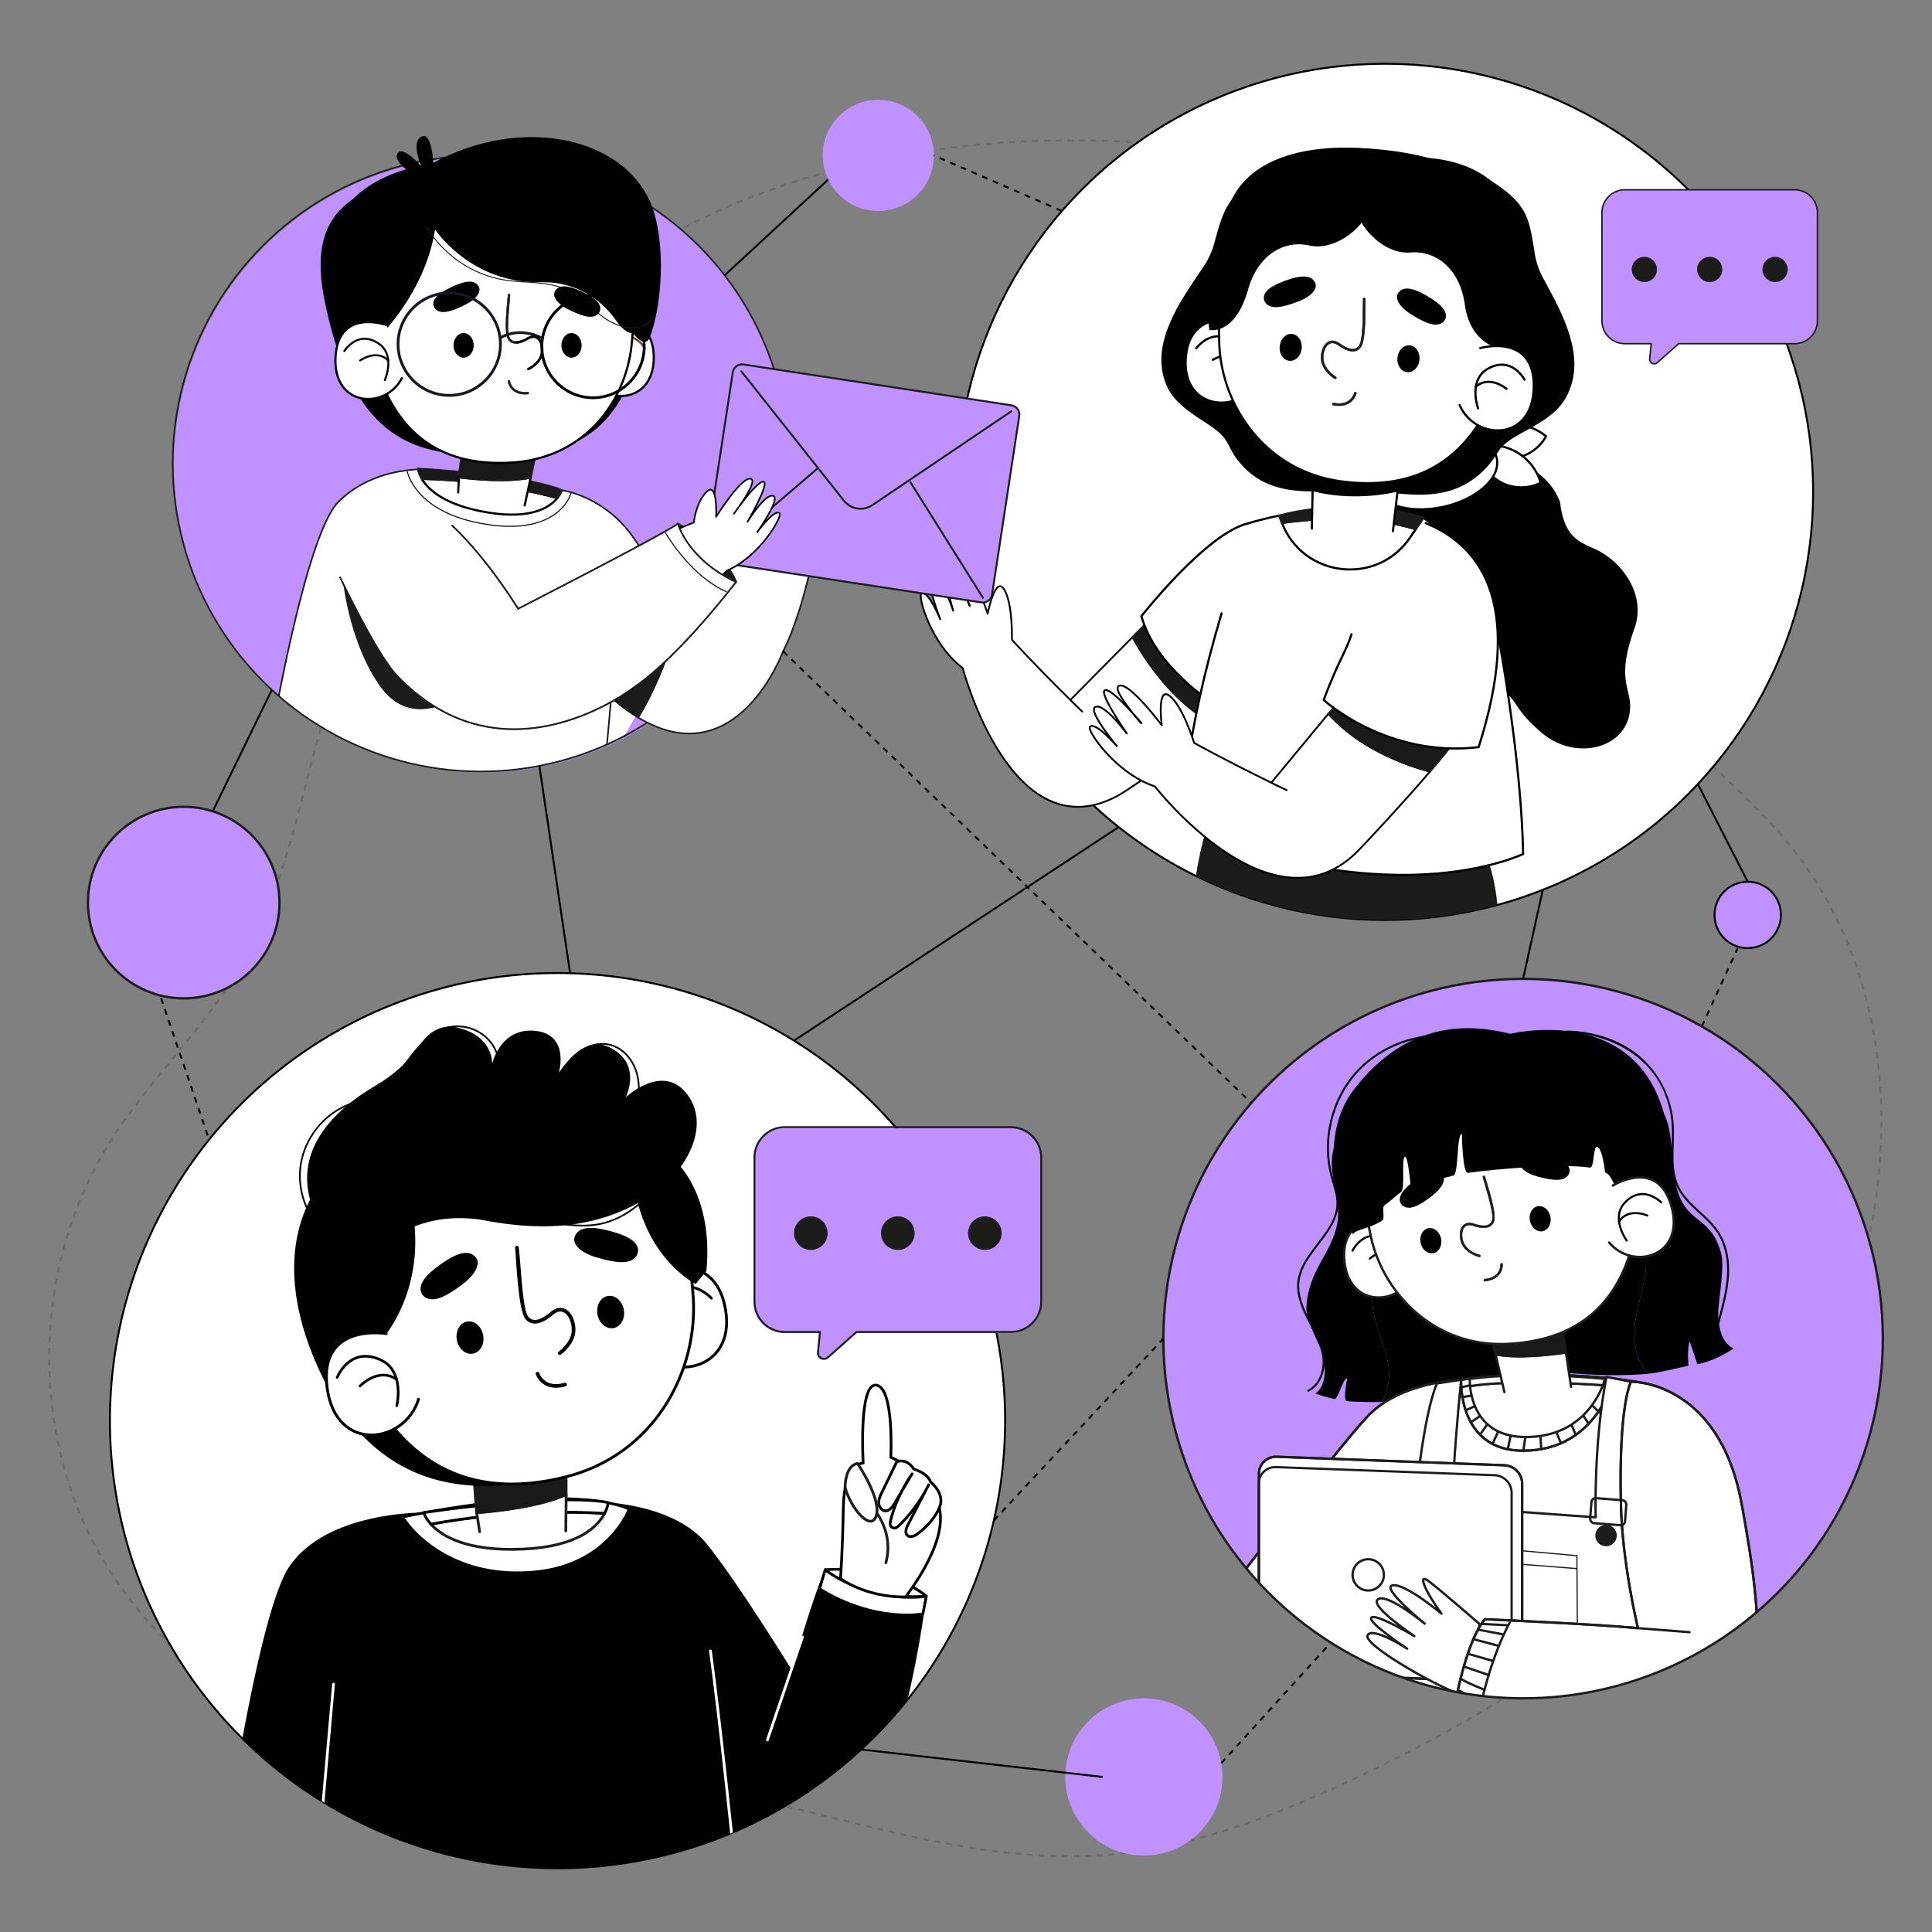 <?xml version="1.0" encoding="UTF-8"?>
<svg id="Livello_1" data-name="Livello 1" xmlns="http://www.w3.org/2000/svg" xmlns:xlink="http://www.w3.org/1999/xlink" viewBox="0 0 1000 1000">
  <rect x="0" y="0" width="1000" height="1000" fill="#808080" stroke="none"/>
  <defs>
    <style>
      .cls-1, .cls-2, .cls-3, .cls-4, .cls-5, .cls-6, .cls-7, .cls-8, .cls-9, .cls-10, .cls-11, .cls-12, .cls-13, .cls-14, .cls-15, .cls-16, .cls-17, .cls-18, .cls-19, .cls-20, .cls-21, .cls-22 {
        stroke-linecap: round;
        stroke-linejoin: round;
      }

      .cls-1, .cls-2, .cls-3, .cls-6, .cls-7, .cls-8, .cls-11, .cls-12, .cls-13, .cls-16, .cls-17, .cls-19, .cls-23, .cls-21, .cls-24, .cls-22 {
        stroke: #1c1c1b;
      }

      .cls-1, .cls-3, .cls-4, .cls-12 {
        stroke-width: .83px;
      }

      .cls-1, .cls-5, .cls-6, .cls-8, .cls-25, .cls-26, .cls-27, .cls-16, .cls-19, .cls-23, .cls-24, .cls-22 {
        fill: none;
      }

      .cls-2, .cls-3, .cls-28 {
        fill: #1c1c1b;
      }

      .cls-2, .cls-14, .cls-29 {
        stroke-width: 1.12px;
      }

      .cls-30, .cls-5, .cls-10, .cls-11 {
        stroke-width: 1.42px;
      }

      .cls-30, .cls-31, .cls-32, .cls-25, .cls-33, .cls-27, .cls-34, .cls-29, .cls-35, .cls-36, .cls-23, .cls-24 {
        stroke-miterlimit: 10;
      }

      .cls-30, .cls-31, .cls-32, .cls-25, .cls-29, .cls-20 {
        stroke: #1a1a1a;
      }

      .cls-30, .cls-31, .cls-32, .cls-29, .cls-20 {
        fill: #1a1a1a;
      }

      .cls-4, .cls-7, .cls-9, .cls-10, .cls-11, .cls-12, .cls-13, .cls-14, .cls-15, .cls-35, .cls-36, .cls-18 {
        fill: #fff;
      }

      .cls-4, .cls-9, .cls-33, .cls-10, .cls-27, .cls-14, .cls-15, .cls-35, .cls-36, .cls-18 {
        stroke: #000;
      }

      .cls-5 {
        stroke: #fff;
      }

      .cls-37 {
        clip-path: url(#clippath-2);
      }

      .cls-28, .cls-26, .cls-38, .cls-39, .cls-40, .cls-41 {
        stroke-width: 0px;
      }

      .cls-6, .cls-7, .cls-20, .cls-21 {
        stroke-width: 1.21px;
      }

      .cls-32 {
        stroke-width: .25px;
      }

      .cls-8 {
        stroke-width: .59px;
      }

      .cls-25 {
        stroke-width: .5px;
      }

      .cls-9 {
        stroke-width: .91px;
      }

      .cls-33, .cls-38, .cls-17, .cls-21 {
        fill: #bf92ff;
      }

      .cls-42 {
        clip-path: url(#clippath-1);
      }

      .cls-39 {
        fill: #763633;
      }

      .cls-13 {
        stroke-width: 1.16px;
      }

      .cls-27 {
        stroke-width: .86px;
      }

      .cls-40 {
        fill: #151724;
      }

      .cls-34 {
        stroke: #000100;
        stroke-width: .52px;
      }

      .cls-34, .cls-41 {
        fill: #000100;
      }

      .cls-15 {
        stroke-width: .94px;
      }

      .cls-16 {
        stroke-width: .61px;
      }

      .cls-43 {
        clip-path: url(#clippath);
      }

      .cls-35 {
        stroke-dasharray: 0 0 3 3;
      }

      .cls-44 {
        clip-path: url(#clippath-3);
      }

      .cls-45 {
        opacity: .21;
      }

      .cls-18 {
        stroke-width: 1.46px;
      }

      .cls-23 {
        stroke-dasharray: 0 0 3.02 3.02;
      }

      .cls-23, .cls-24 {
        stroke-width: 1px;
      }

      .cls-22 {
        stroke-width: .75px;
      }
    </style>
    <clipPath id="clippath">
      <circle class="cls-6" cx="788.35" cy="692.86" r="186.2" transform="translate(-259.02 760.38) rotate(-45)"/>
    </clipPath>
    <clipPath id="clippath-1">
      <circle class="cls-26" cx="716.87" cy="254.59" r="221.59"/>
    </clipPath>
    <clipPath id="clippath-2">
      <circle class="cls-1" cx="248.84" cy="239.89" r="159.44" transform="translate(-96.74 246.22) rotate(-45)"/>
    </clipPath>
    <clipPath id="clippath-3">
      <circle class="cls-26" cx="288.57" cy="735.32" r="231.68"/>
    </clipPath>
  </defs>
  <g class="cls-45">
    <g>
      <path class="cls-24" d="m217.23,910.58c-.5-.04-1-.09-1.5-.13"/>
      <path class="cls-23" d="m212.73,910.15c-69.87-7.57-134.57-52.16-165.85-114.67-31.95-63.85-27.91-144.2,10.29-204.82,20.06-31.82,48.44-57.99,67.33-90.51,24.51-42.19,31.31-91.84,46.11-138.26,32.03-100.49,86.83-191.86,180.04-242.28,93.21-50.42,223.78-59.32,325.85-31.38,51.22,14.02,102.82,41.03,126.48,88.26,25.82,51.54,13.14,116.17,40.01,167.17,18.97,36.01,54.79,59.74,81.02,90.91,66.56,79.09,62.47,200.95,11.03,290.86-51.44,89.91-141.49,152-235.66,196-41.25,19.27-84.69,35.88-130.12,38.86-108.35,7.11-216.81-63.42-320.69-33.29"/>
      <path class="cls-24" d="m247.14,927.43c-.48.14-.96.29-1.44.44"/>
    </g>
  </g>
  <circle class="cls-38" cx="788.35" cy="692.86" r="186.2" transform="translate(-259.02 760.38) rotate(-45)"/>
  <g>
    <g class="cls-43">
      <g>
        <g>
          <path class="cls-41" d="m844.16,635.94c-16.46-15.17-32.7-28.25-49.39-45.52-5.81-6.23-12.2-9.14-18.75-9.73l-3.32-39.99,57.93-.39c11.56,7.01,21.73,16.89,31.26,37.56,4.87,10.56,2.68,29.77,7.28,41.11,6.01,14.82,16.76,11.08,21.75,29.98,1.88,7.11-1.7,25.56-1.57,31.42.31,15.33,8,17.58,8,17.58-3.89,2.53-11.06,6.76-18.78,8.16l-4-11.88c-1.48,4.24-.59,12.65-.59,12.65-5.24,1.09-15.08,3.62-20.48,4.12-3.91-3.98-6.43-8.82-6.98-13.89-4.35-20.71,16.2-46.23-2.36-61.18Z"/>
          <path class="cls-41" d="m685.01,702.4c-1.13-5.74-9.14-18.14-8.83-25.49.85-19.54,13.34-28.21,16.05-43.97,2.08-12.06-4.87-25.18-2.37-36.53,4.9-22.23,12.74-34.04,22.54-43.36l56.69-11.96,5.24,39.5c-17.27-.53-35.49,14.46-47.55,27.75-9.57,9.5-1.48,25.58-2.22,38.37.68,6.28-9.34,11.6-12.85,18.33-6.57,17.66,12.44,36.79,5.87,54.44-.38,2.21-1.08,4.26-1.99,6.18-4.49.23-13.94-.09-18.3-.37-2.49-.16.05-11.96.05-11.96-2.19-.32-4.67,11.28-6.78,10.78-2.62-.62-7.27-1.89-9.73-2.82,0,0,7.14-3.85,4.18-18.9Z"/>
          <path class="cls-41" d="m711.72,665.04c3.51-6.73,13.53-12.05,12.85-18.33.74-12.79-7.35-28.87,2.22-38.37,12.06-13.29,30.28-28.28,47.55-27.75l4.44,33.43-2.77-33.32c6.56.59,12.94,3.5,18.75,9.73,16.69,17.27,32.93,30.34,49.39,45.52,18.56,14.95-1.99,40.46,2.36,61.18.55,5.06,3.06,9.91,6.98,13.89-28.16,2.57-56.5-2.02-64.64-3.51-8.62,3.6-41.53,16.55-73.26,18.18.91-1.93,1.61-3.97,1.99-6.18,6.57-17.66-12.44-36.79-5.87-54.44Z"/>
          <path class="cls-41" d="m885.62,700.86l4.92-18.37c1.99-7.41,4.04-15.07,4.4-22.87.4-8.77-1.52-16.55-5.56-22.52-2.56-3.77-6.03-6.96-9.39-10.04-3.95-3.62-8.03-7.36-10.5-12-3.67-6.89-3.43-14.55-3.18-22.66.13-4.28.27-8.72-.23-12.98-.71-6.03-3.29-17.69-12.51-28.01-8.9-9.95-21.41-15.91-37.19-17.69-16.33-1.85-23.07,7.16-31.61,18.57-1.38,1.84-2.82,3.77-4.36,5.73l.8.63c1.55-1.97,2.99-3.9,4.37-5.75,8.67-11.58,14.94-19.94,30.68-18.16,21.32,2.42,45.33,15.46,48.8,44.81.5,4.19.36,8.58.23,12.83-.24,7.89-.5,16.04,3.3,23.17,2.56,4.79,6.7,8.59,10.71,12.27,3.32,3.04,6.75,6.18,9.24,9.85,3.92,5.78,5.78,13.35,5.38,21.9-.36,7.69-2.4,15.3-4.37,22.66l-4.92,18.37.99.27Z"/>
          <path class="cls-41" d="m677,720.43c6.69-2.93,9.33-11.29,8.49-18.05-.77-6.16-3.71-11.77-6.56-17.2-.37-.71-.74-1.42-1.11-2.13-3.16-6.13-5.98-12.72-5.28-19.44.76-7.25,5.48-13.42,10.05-19.39,4.96-6.48,10.1-13.18,10.19-21.31.04-3.8-1.07-7.49-2.14-11.06-.34-1.13-.68-2.25-.98-3.39-4.84-18.07.07-38.79,12.5-52.77,12.43-13.98,32.43-21.29,50.94-18.61l.15-1.01c-18.85-2.73-39.2,4.7-51.85,18.94-12.65,14.23-17.64,35.32-12.72,53.72.31,1.14.65,2.28.99,3.41,1.05,3.49,2.13,7.11,2.09,10.75-.09,7.79-4.89,14.06-9.98,20.71-4.66,6.08-9.47,12.37-10.26,19.9-.73,6.99,2.16,13.75,5.39,20.02.37.71.74,1.42,1.11,2.14,2.8,5.35,5.7,10.88,6.45,16.86.8,6.38-1.66,14.26-7.89,16.99l.41.93Z"/>
          <path class="cls-7" d="m756.28,714.16s-31.49.76-48.68,19.19c-17.19,18.42-78.46,99.29-78.46,99.29,0,0,120.5,69.51,235.19,63.86,0,0,8.38-60.12,13.98-94.1,5.6-33.98-2.24-74.14-15.49-82.5-13.26-8.36-80.58-10.6-106.53-5.74Z"/>
          <path class="cls-6" d="m756.28,714.16s-31.49.76-48.68,19.19c-17.19,18.42-78.46,99.29-78.46,99.29,0,0,120.5,69.51,235.19,63.86,0,0,8.38-60.12,13.98-94.1,5.6-33.98-2.24-74.14-15.49-82.5-13.26-8.36-80.58-10.6-106.53-5.74Z"/>
          <path class="cls-7" d="m835.17,713.6s-44.21-4.82-78.89.56c0,0-1.92,36.85,32.21,36.73,38.4-.14,46.69-37.29,46.69-37.29Z"/>
          <path class="cls-6" d="m835.17,713.6s-44.21-4.82-78.89.56c0,0-1.92,36.85,32.21,36.73,38.4-.14,46.69-37.29,46.69-37.29Z"/>
          <g>
            <path class="cls-7" d="m829.65,716.95c-2.95,7.78-12.98,26.94-40.12,26.85-23.6-.08-27.88-18.34-28.62-26.37,20.84-3.35,57.8-1.22,68.75-.48Z"/>
            <path class="cls-7" d="m760.77,713.72c30.72-4.18,69.94,0,69.94,0,0,0-.3,1.26-1.05,3.24-10.95-.74-47.91-2.87-68.75.48-.21-2.26-.14-3.72-.14-3.72Z"/>
          </g>
          <g>
            <path class="cls-7" d="m778.69,720.55l-3.74-15.89-.86-3.66c11.27,2.24,28.2.25,36.42-.96l2.67,17.81"/>
            <path class="cls-20" d="m771.21,688.78l37.2-4.24,1.54,11.34.56,4.15c-8.22,1.22-25.15,3.2-36.42.96l-2.88-12.21Z"/>
          </g>
          <g>
            <path class="cls-7" d="m732.22,658.49l-4.58-27.79s-33.42-6.19-31.9,20.5c1.52,26.7,29.56,25.03,36.49,7.29Z"/>
            <path class="cls-41" d="m723.31,661c-.07,0-.15,0-.23-.02-.28-.09-.43-.4-.34-.68.04-.14,4.34-13.51-5.2-18.49-3.35-1.75-6.52-2.15-9.41-1.18-4.99,1.66-7.55,6.88-7.57,6.93-.13.27-.45.38-.71.25-.27-.13-.38-.45-.25-.71.11-.23,2.76-5.67,8.19-7.48,3.18-1.06,6.63-.64,10.26,1.25,10.36,5.4,5.77,19.63,5.72,19.77-.07.2-.25.34-.45.36Z"/>
            <path class="cls-41" d="m709.08,652.01c-.16.02-.33-.04-.45-.17-.2-.22-.19-.56.03-.76.08-.08,8.31-7.56,15.65-1.64.23.19.27.52.08.75-.19.23-.52.27-.75.08-6.62-5.34-14.17,1.52-14.25,1.59-.09.08-.2.13-.31.14Z"/>
            <path class="cls-7" d="m707.27,585.09s-4.73,23.23,2.35,55.25c6.53,29.53,33.12,56.86,70.09,55.28,34.75-1.48,62.74-18.78,68.28-68.34,5.54-49.56-15.32-82.94-60.61-87.06-44.6-4.05-74.9,15.51-80.11,44.86Z"/>
            <path class="cls-41" d="m811.72,608.24s4.29-5.69-7.91-9.27c-12.2-3.58-15.82-1.53-17.03,1.73-1.1,2.97,2.22,6.43,9.12,8.31,8.27,2.25,13.53,2.47,15.83-.76Z"/>
            <path class="cls-41" d="m726.4,624.35s-6.15-3.59,3.72-11.61c9.87-8.02,14.01-7.52,16.38-4.98,2.16,2.32.43,6.79-5.2,11.18-6.76,5.27-11.53,7.5-14.9,5.4Z"/>
            <path class="cls-41" d="m781.73,535.11s92.45-23.12,82.26,86.28c0,0-6.15-.09-14.29-3.87-1.62-.75-9.18-.34-11.19-.9-2.81-.77-4.16-8.87-7.71-9.69,0,0-1.36-12.79-4.1-13.32-2.14-.41-1.45,11.1-3.75,10.74-13.22-2.07-46.28.39-63.21,2.73-2.74.38-3.09-20.25-3.09-20.25-2.79.57-1.56,20.86-4.39,21.63-4.1,1.12-19.39,4.81-22.07,6.25,0,0-1.33-17.13-3.12-15.87-1.8,1.25.38,16.5-1.86,18.08-1.58,1.12-6.59,5.64-8.61,6.95-1.54,1,.41,6.73-1.11,7.81-5.48,3.88-13.73,4.66-14.93,6.99s-22.68-44.74.13-74.61c28.04-36.7,61.09-34.01,81.04-28.96Z"/>
            <g>
              <path class="cls-7" d="m834.82,613.63s23.45-14.74,30.4,11.08c6.95,25.82-20.19,33.06-32.35,18.39"/>
              <path class="cls-41" d="m842.12,642.69c.07-.02.14-.05.21-.09.24-.18.29-.51.11-.75-.08-.11-8.37-11.46-.87-19.19,2.63-2.71,5.51-4.09,8.56-4.08,5.26,0,9.33,4.16,9.37,4.2.21.21.54.22.76.01.21-.2.22-.54.02-.76-.18-.18-4.4-4.51-10.13-4.53-3.35,0-6.5,1.48-9.34,4.41-8.13,8.38.69,20.45.78,20.57.13.17.34.25.54.2Z"/>
              <path class="cls-41" d="m852.8,629.68c.16-.03.3-.14.37-.3.12-.27,0-.59-.27-.71-.1-.05-10.26-4.56-15.37,3.37-.16.25-.09.58.16.74.25.16.58.09.74-.16,4.61-7.15,13.93-3.01,14.02-2.97.11.05.23.06.34.04Z"/>
            </g>
            <g>
              <path class="cls-32" d="m770.16,662.9c8.02-1.61,7.61-8.46,7.6-8.53-.02-.29-.28-.51-.57-.49-.28.01-.52.28-.5.57.02.28.36,6.75-8.22,7.63-.29.05-.51.29-.48.59.03.29.29.51.59.48.56-.06,1.08-.14,1.58-.24Z"/>
              <path class="cls-41" d="m791.88,631.88c.72,3.57,3.67,5.99,6.6,5.4s4.72-3.96,4.01-7.53c-.72-3.57-3.67-5.99-6.6-5.4-2.93.59-4.72,3.96-4.01,7.53Z"/>
              <path class="cls-41" d="m735.29,643.24c.72,3.57,3.67,5.99,6.6,5.4,2.93-.59,4.72-3.96,4.01-7.53-.72-3.57-3.67-5.99-6.6-5.4-2.93.59-4.72,3.96-4.01,7.53Z"/>
              <path class="cls-32" d="m765.83,650.58c.2-.04.37-.19.42-.4.07-.29-.11-.58-.4-.64-.05-.01-4.64-1.11-7.25-4.5-2.05-2.66-2.49-7.18-.91-9.49.95-1.39,2.52-1.8,4.56-1.21.06.02.17.05.31.1,7.21,2.45,9.79.18,10.68-2.15,1.63-4.29-3.73-19.93-4.66-23.29-.08-.28-.38-.45-.66-.37-.29.08-.45.37-.37.66,2.5,9.06,5.96,19.27,4.69,22.62-1.05,2.76-4.19,3.27-9.33,1.52-.16-.05-.28-.09-.35-.12-2.49-.72-4.53-.15-5.75,1.63-1.83,2.69-1.39,7.71.95,10.75,2.85,3.69,7.65,4.84,7.86,4.88.08.02.15.02.23,0Z"/>
            </g>
          </g>
        </g>
        <path class="cls-7" d="m844.14,715.14s2.46,127.25,7.62,178.18c0,0-83.05,8.49-126.34-9.18,0,0,4.35-134.77,18.32-168.09l12.53-1.88s-5,50.44-4.38,65.87l74.03,5.32s-1.13-38.41,5.58-72.67l12.62,2.46Z"/>
        <polygon class="cls-16" points="816.2 805.22 748.94 799.2 744.84 842.09 816.47 848.44 816.24 811.91 816.2 805.22"/>
        <line class="cls-16" x1="816.24" y1="811.91" x2="748.6" y2="806.62"/>
        <path class="cls-20" d="m893.33,897.07s.76,15.19-45.04,14.04c-45.8-1.15-90.15-27.09-90.15-27.09l135.19,13.05Z"/>
        <g>
          <path class="cls-7" d="m787.86,767.93v93.6c0,5.07-4.12,9.02-9.2,8.83l-117.84-4.4c-5.08-.19-9.2-4.45-9.2-9.52v-93.6c0-5.07,4.12-9.02,9.2-8.83l117.84,4.4c5.08.19,9.2,4.45,9.2,9.52Z"/>
          <path class="cls-13" d="m782.42,772.64v89.29c0,4.83-3.96,8.61-8.84,8.42l-113.13-4.19c-4.88-.18-8.84-4.25-8.84-9.08v-89.29c0-4.83,3.96-8.6,8.84-8.42l113.13,4.19c4.88.18,8.84,4.25,8.84,9.08Z"/>
          <path class="cls-7" d="m708.2,807.05c4.47,0,8.1,3.63,8.1,8.1,0,4.47-3.62,8.1-8.1,8.1s-8.1-3.63-8.1-8.1,3.63-8.1,8.1-8.1Z"/>
          <path class="cls-6" d="m787.86,767.93v93.6c0,5.07-4.12,9.02-9.2,8.83l-117.84-4.4c-5.08-.19-9.2-4.45-9.2-9.52v-93.6c0-5.07,4.12-9.02,9.2-8.83l117.84,4.4c5.08.19,9.2,4.45,9.2,9.52Z"/>
        </g>
        <path class="cls-7" d="m765.94,840.69s-20.34-17.71-26.56-22.35c-6.23-4.64-1,6.51,6.73,16.88,0,0-18.55-15.61-25.21-14.67s16.51,19.85,16.51,19.85c0,0-19.26-15.91-24.15-12.64-4.9,3.28,18.77,19.05,18.77,19.05,0,0-19.82-11.81-22.2-9.55-2.37,2.25,18.51,16.1,18.51,16.1,0,0-17.88-11.66-20.45-6.98-2.56,4.68,32.48,24.76,47.4,30.57l10.66-36.27Z"/>
        <path class="cls-7" d="m844.14,715.14s45.48-.95,57.3,63.08c11.2,60.7,16.62,114.81-21.86,124.61-38.48,9.8-114.96-14.15-125.95-23.43,0,0,5.7-30.68,14.96-41.3,0,0,57.41,2.55,79.21,4.63,0,0-8.49-34.84-8.85-66.11,0,0-1.45-45.27,5.19-61.47Z"/>
        <path class="cls-6" d="m844.14,715.14s45.48-.95,57.3,63.08c11.2,60.7,16.62,114.81-21.86,124.61-38.48,9.8-114.96-14.15-125.95-23.43,0,0,5.7-30.68,14.96-41.3,0,0,57.41,2.55,79.21,4.63,0,0-8.49-34.84-8.85-66.11,0,0-1.45-45.27,5.19-61.47Z"/>
        <path class="cls-7" d="m874.49,844.82s-19.41-1.52-30.57-2.4"/>
        <path class="cls-6" d="m781.45,839.84s-9.37,15.99-15.58,45.28"/>
        <rect class="cls-6" x="823.33" y="775.99" width="18.1" height="12.98" rx="2.18" ry="2.18" transform="translate(1600.99 1627.68) rotate(-175.51)"/>
        <path class="cls-28" d="m825.75,794.34c-.24,3.06,2.05,5.74,5.11,5.98,3.06.24,5.74-2.05,5.98-5.11.24-3.06-2.05-5.74-5.11-5.98-3.06-.24-5.74,2.05-5.98,5.11Z"/>
        <path class="cls-7" d="m766.91,880.44c-.35-.21-8.7-3.43-11.3-5.28"/>
        <path class="cls-7" d="m767.93,874.47c-.35-.21-8.7-3.43-11.3-5.28"/>
        <line class="cls-7" x1="770.53" y1="866.99" x2="758.05" y2="862.71"/>
        <line class="cls-7" x1="772.57" y1="859.64" x2="760.21" y2="856.11"/>
        <line class="cls-7" x1="775.38" y1="851.81" x2="762.65" y2="848.43"/>
        <line class="cls-7" x1="778.22" y1="845.99" x2="765.05" y2="843.49"/>
        <line class="cls-7" x1="780.42" y1="841.22" x2="767.11" y2="840.54"/>
        <line class="cls-6" x1="827.76" y1="731.06" x2="824.37" y2="727.62"/>
        <line class="cls-6" x1="789.53" y1="743.8" x2="788.49" y2="750.89"/>
        <line class="cls-6" x1="797.72" y1="749.94" x2="797.39" y2="743.96"/>
        <line class="cls-6" x1="822.05" y1="736.56" x2="819.79" y2="733.12"/>
        <line class="cls-6" x1="815.61" y1="742.8" x2="813.56" y2="737.76"/>
        <line class="cls-6" x1="807.95" y1="747.08" x2="805.88" y2="741.98"/>
        <line class="cls-6" x1="781.9" y1="743.11" x2="780.59" y2="749.33"/>
        <line class="cls-6" x1="775.37" y1="741.14" x2="772.72" y2="746.97"/>
        <line class="cls-6" x1="769.62" y1="737.48" x2="766.42" y2="742.08"/>
        <line class="cls-6" x1="766.13" y1="732.91" x2="761.58" y2="736.03"/>
        <line class="cls-6" x1="763.23" y1="727.92" x2="759.24" y2="729.71"/>
        <line class="cls-6" x1="761.47" y1="722.38" x2="756.73" y2="723.2"/>
        <path class="cls-6" d="m760.32,717.16c-.28.07-3.54.82-3.54.82"/>
      </g>
    </g>
    <circle class="cls-6" cx="788.35" cy="692.86" r="186.2" transform="translate(-259.02 760.38) rotate(-45)"/>
  </g>
  <circle class="cls-36" cx="716.87" cy="254.59" r="221.59"/>
  <g>
    <g>
      <g>
        <path class="cls-26" d="m499.91,308.6c1.21,2.85,2,4.91,2,4.91,0,0-.9-2.07-2-4.91Z"/>
        <g>
          <path class="cls-26" d="m499.91,308.6c1.1,2.84,2,4.91,2,4.91,0,0-.79-2.06-2-4.91Z"/>
          <path class="cls-9" d="m560.14,368.32c-2.15-2.09-4.17-4.08-6.12-6.01l-.03.03,6.15,5.98Z"/>
          <path class="cls-9" d="m586.21,329.76l-32.19,32.54c1.96,1.93,3.98,3.92,6.12,6.01l-6.15-5.98.03-.03c-20.13-19.88-30.24-31.15-30.24-31.15,0,0,.52-18.88-4.08-26.13-4.6-7.25-8.48,12.62-8.48,12.62,0,0-8.08-24.62-13.55-25.5-3.8-.61-.27,9.96,2.24,16.46,1.21,2.85,2,4.91,2,4.91,0,0-.9-2.07-2-4.91-2.64-6.23-7.26-16.23-9.88-16.59-3.83-.52,3.34,24.1,3.34,24.1,0,0-6.03-18.7-10.85-17.59-4.09.94,4.15,22.01,4.15,22.01,0,0-6.29-15.35-9.74-13.41-2.07,1.16,4.8,26.21,21.37,38.65,0,0,25.07,95.86,80.2,66.13,6.12-3.3,30.38-20.42,51.36-36.21-21.65-11.08-36.2-32.47-43.65-45.93Z"/>
          <path class="cls-31" d="m662,349.43c-8.16-2.77-43.61-28.44-54.63-41.08l-21.17,21.4c7.45,13.45,22,34.85,43.65,45.93,15-11.28,28.34-21.89,32.15-26.25Z"/>
        </g>
      </g>
      <path class="cls-9" d="m499.91,308.6c1.2,2.85,2,4.91,2,4.91,0,0-.9-2.07-2-4.91Z"/>
    </g>
    <g>
      <path class="cls-41" d="m755.48,234.23s41.73-2.06,51.99,25.64c2.11,18.01,9.72,20.53,17.74,24.13,15.07,6.77,26.86,24.39,20.83,41.1-9.41,26.12-2.23,30.41-2.28,40.62-.1,21.25-27.69,29.02-45.87,13.52-18.18-15.5-10.02-18.19-27.43-25.26-17.41-7.07-48.1-13.05-45.23-39.9,2.87-26.85,11.73-32.22,2.63-36.64-9.11-4.42-39.39-9.49-31.67-33.69,7.72-24.2,59.28-9.52,59.28-9.52Z"/>
      <g>
        <path class="cls-14" d="m764.18,227.48c4.68-4.65,11.13-7.48,17.72-7.79,6.59-.31,13.27,1.92,18.36,6.12-3.5,6.46-10.42,10.94-17.75,11.49-7.33.55-14.84-2.84-19.27-8.71"/>
        <path class="cls-14" d="m766.73,230.86c6.49-1.19,13.41.11,19.02,3.58,5.61,3.47,9.87,9.08,11.7,15.42-6.54,3.36-14.78,3.15-21.14-.54-6.36-3.68-10.64-10.73-10.98-18.07"/>
        <path class="cls-14" d="m710.66,250.73c2.15,10.19,18.23,15.43,35.93,11.7,17.69-3.73,30.3-15.01,28.15-25.2-2.15-10.19-18.23-15.43-35.93-11.7-17.69,3.73-30.3,15.01-28.15,25.2Z"/>
        <path class="cls-41" d="m712.64,83.74s35.47-9.12,58.89,9.65c18.68,12.07,19.91,18.54,22.81,37.55.67,4.39,2.06,8.64,4.16,12.56,8.14,15.21,20.8,36.36,14.85,55.6-4.08,13.2-12.8,17.9-26.62,25.52-13.82,7.62-9.54,9.85-19.05,19.13-17.62,17.21-39.62,12.12-61.35,9.63l6.3-169.64Z"/>
        <path class="cls-41" d="m715.41,83.83s-34.29-11.29-59.8,5.96c-20.01,10.86-21.99,17.23-27.08,36-1.17,4.33-3.05,8.48-5.6,12.26-9.87,14.65-24.93,34.94-21.24,54.48,2.54,13.4,10.68,18.63,23.57,27.08,12.89,8.45,8.37,10.4,16.76,20.25,15.56,18.24,38.07,14.54,60.02,13.4l13.36-169.42Z"/>
      </g>
    </g>
    <g class="cls-42">
      <g>
        <path class="cls-2" d="m765.33,436.13s10.62,14.25,9.95,52.08l-156.66-6.61s-3.73-22.14,8.57-60.01"/>
        <g>
          <g>
            <path class="cls-14" d="m626.88,363.3s-28.89-18.38-36.09-44.36c0,0,33.77-43.09,55.34-48.08"/>
            <path class="cls-14" d="m632.29,317.48c-19.69,66.08-19.81,102.1-19.81,102.1h0c26.37,25.02,81.39,33.93,117.73,33.26,37.2-.69,58.14-10.8,58.14-10.8,0,0,0-42.71-13.07-114.42,0,0-9.95-39.38-38.53-59.66"/>
            <path class="cls-14" d="m646.13,270.85c4.95-1.49,10.27-2.83,15.96-3.97h0c11.57,30.02,52.15,34.58,70.09,7.87l4.57-6.8"/>
            <g>
              <path class="cls-14" d="m732.79,273.85c-27.24-8.14-55.81-5.05-69.25-3.2h0c10.96,28.43,49.39,32.75,66.39,7.46l2.86-4.26Z"/>
              <path class="cls-2" d="m732.79,273.85l3.96-5.89c-9.59-3.04-20.47-4.92-32.8-5.33-16.05-.52-29.9,1.07-41.86,4.25l1.45,3.77c13.44-1.85,42.01-4.94,69.25,3.2Z"/>
            </g>
          </g>
          <g>
            <path class="cls-41" d="m725.02,240.05l-1.62,13.86c-14.85,3.32-30.06,3.29-44.01-.23l.39-19.88,45.23,6.25Z"/>
            <path class="cls-14" d="m679.01,273.59l.39-19.91c13.95,3.51,29.15,3.55,44.01.23l-2.45,21.05"/>
          </g>
          <path class="cls-14" d="m650.69,197.91l.39-29.88s-33.75-12.7-37.14,15.47c-3.39,28.17,26.21,31.66,36.75,14.41Z"/>
          <path class="cls-41" d="m640.91,198.88c-.08,0-.16-.03-.23-.07-.28-.15-.38-.49-.23-.77.07-.13,7.06-13.3-1.99-20.28-3.18-2.45-6.41-3.46-9.61-2.99-5.53.81-9.16,5.78-9.2,5.83-.18.25-.54.31-.79.13-.26-.18-.31-.54-.13-.79.16-.22,3.94-5.41,9.95-6.29,3.52-.51,7.05.57,10.48,3.22,9.81,7.57,2.37,21.58,2.29,21.72-.11.2-.32.31-.54.3Z"/>
          <path class="cls-41" d="m627.73,186.83c-.17-.01-.34-.1-.44-.26-.17-.26-.09-.62.17-.79.1-.06,10.08-6.34,16.65,1.21.21.24.18.6-.06.8-.24.21-.6.18-.8-.06-5.92-6.81-15.09-1.05-15.18-1-.11.07-.23.1-.35.09Z"/>
          <path class="cls-14" d="m638.94,120.17s-9.27,23.38-7.84,58.15c1.31,32.06,24,65.56,62.91,70.8,36.57,4.93,69.03-7.93,84.05-58.66,15.02-50.73-.55-89.49-47.09-102.23-45.83-12.55-81.12,2.25-92.03,31.93Z"/>
          <g>
            <path class="cls-41" d="m782.96,181.63s-21.39.79-24.77-23.97c-2.49-18.25-14.64-28.11-28.2-26.97-14.47,1.21-28.94-15.29-27.92-25.18l-.53-28.82s67.43-.57,79.37,36.79c11.94,37.36,7.88,68.55,7.88,68.55l-5.82-.4Z"/>
            <path class="cls-41" d="m625.97,170.76s13.27,3.19,20.03-20.86c4.98-17.74,18.37-25.82,31.65-22.83,14.17,3.2,30.77-11.15,31.13-21.09l4.5-28.47s-58.91-9.31-75.88,26.04c-16.97,35.35-11.43,67.21-11.43,67.21h0Z"/>
          </g>
          <g>
            <path class="cls-14" d="m766.15,180.18s28.25-8.11,27.72,20.26c-.53,28.37-30.32,27.74-38.39,9.21"/>
            <path class="cls-41" d="m765.03,211.95c.08,0,.16,0,.24-.03.29-.11.44-.44.33-.73-.05-.14-5.15-14.15,4.76-19.81,3.48-1.99,6.82-2.54,9.93-1.64,5.36,1.56,8.28,6.99,8.31,7.04.15.28.49.38.77.24.28-.15.38-.49.24-.77-.13-.24-3.16-5.9-8.99-7.6-3.42-.99-7.06-.41-10.82,1.74-10.76,6.14-5.32,21.05-5.26,21.2.08.21.28.35.49.37Z"/>
            <path class="cls-41" d="m779.75,201.83c.17.01.35-.05.47-.2.2-.24.18-.6-.06-.8-.09-.08-9.11-7.67-16.66-1.1-.24.21-.26.57-.06.8.21.24.56.26.8.06,6.81-5.93,15.09,1.03,15.17,1.11.1.08.21.13.33.13Z"/>
          </g>
          <g>
            <path class="cls-32" d="m691.7,209.95c8.64.83,10.33-6.25,10.35-6.32.07-.31-.12-.61-.43-.68-.29-.07-.61.12-.68.43-.07.29-1.72,6.96-10.69,5.21-.31-.04-.61.14-.67.45-.06.31.14.61.45.67.58.11,1.14.2,1.67.25Z"/>
            <path class="cls-41" d="m746.78,166.87s6.11-4.46-5.18-11.85c-11.28-7.4-15.59-6.43-17.82-3.49-2.03,2.68.28,7.22,6.7,11.24,7.71,4.83,12.98,6.67,16.31,4.1Z"/>
            <path class="cls-41" d="m723.31,185.14c-.37,3.84,1.88,7.21,5.04,7.51,3.15.3,6.01-2.57,6.38-6.41.37-3.84-1.88-7.21-5.04-7.51-3.15-.3-6.01,2.56-6.38,6.41Z"/>
            <path class="cls-41" d="m662.35,179.25c-.37,3.84,1.88,7.21,5.04,7.51,3.15.3,6.01-2.57,6.38-6.41.37-3.84-1.88-7.21-5.04-7.51-3.15-.3-6.01,2.57-6.38,6.41Z"/>
            <path class="cls-41" d="m655.19,156.96s-5.14-5.54,7.35-10.64c12.49-5.1,16.54-3.32,18.16-.01,1.48,3.02-1.65,7.03-8.73,9.75-8.49,3.27-14.01,4.07-16.79.9Z"/>
            <path class="cls-32" d="m691.1,196.11c.21.02.43-.08.55-.28.16-.27.06-.62-.21-.78-.04-.03-4.36-2.56-5.98-6.8-1.27-3.33-.32-8.05,1.99-9.92,1.39-1.12,3.12-1.06,5.01.18.06.04.15.11.28.2,6.57,4.71,9.88,3.2,11.5,1.1,2.98-3.85,2.35-21.38,2.44-25.08,0-.31-.25-.57-.55-.58-.31,0-.57.24-.58.55-.25,9.96.12,21.4-2.21,24.42-1.92,2.48-5.26,2.03-9.94-1.33-.14-.1-.25-.18-.32-.23-2.31-1.5-4.56-1.54-6.34-.11-2.69,2.17-3.79,7.4-2.34,11.2,1.76,4.63,6.28,7.27,6.47,7.38.07.04.15.07.23.07Z"/>
          </g>
        </g>
      </g>
    </g>
    <g>
      <g>
        <path class="cls-26" d="m587.22,370.2c2.12,2.39,3.57,4.15,3.57,4.15,0,0-1.56-1.73-3.57-4.15Z"/>
        <g>
          <path class="cls-26" d="m587.22,370.2c2.01,2.42,3.57,4.15,3.57,4.15,0,0-1.45-1.76-3.57-4.15Z"/>
          <path class="cls-15" d="m666.01,409c-2.79-1.35-5.43-2.63-7.98-3.89l-.03.03,8.01,3.85Z"/>
          <path class="cls-15" d="m687.61,369.39l-29.58,35.73c2.56,1.25,5.19,2.54,7.98,3.89l-8.01-3.85.03-.03c-26.32-12.9-39.95-20.63-39.95-20.63,0,0-5.67-18.63-12.56-24.23-6.9-5.6-4.21,15.09-4.21,15.09,0,0-16-21.45-21.67-20.52-3.94.64,2.99,9.83,7.58,15.36,2.12,2.39,3.57,4.15,3.57,4.15,0,0-1.56-1.73-3.57-4.15-4.63-5.24-12.45-13.51-15.15-13.01-3.94.73,11.17,22.48,11.17,22.48,0,0-12.05-16.32-16.43-13.67-3.72,2.25,11.28,20.17,11.28,20.17,0,0-11.21-12.96-13.96-9.95-1.66,1.81,13.29,24.07,33.66,30.84,0,0,61.48,79.44,106,32.44,5.05-5.33,22.15-23.49,36.33-40.09-29.03-8.1-44.76-21.23-52.51-30.02Z"/>
          <path class="cls-31" d="m713.19,338.49l-25.58,30.9c7.74,8.79,23.47,21.92,52.51,30.02,9.61-11.26,17.88-21.8,20.13-27.14-8.93-.06-32.09-25.01-47.06-33.78Z"/>
        </g>
      </g>
      <path class="cls-15" d="m587.22,370.2c2.12,2.39,3.57,4.15,3.57,4.15,0,0-1.56-1.73-3.57-4.15Z"/>
    </g>
    <path class="cls-14" d="m699.55,328.27c-2.83,9-6.83,13.76-14.41,34.04,0,0,32.72,30.09,80.2,24.39,22.7-70.84,3.59-103.27-27.39-115.93"/>
  </g>
  <circle class="cls-38" cx="249.43" cy="240.42" r="159.44" transform="translate(-96.95 246.79) rotate(-45)"/>
  <g>
    <g class="cls-37">
      <path class="cls-12" d="m312.59,399.37l-94.26,14.37-77.62-34.06s17.47-103.03,34.47-119.95c19.43-19.35,47.52-16.74,47.52-16.74l68.1,10.79s22.82,2.67,38.28,26.26c11.15,17,29.84,38.55,29.84,38.55"/>
      <path class="cls-12" d="m312.88,399.29s4.53-47.47,6.58-77.97"/>
    </g>
    <circle class="cls-1" cx="248.84" cy="239.89" r="159.44" transform="translate(-96.74 246.22) rotate(-45)"/>
  </g>
  <path class="cls-12" d="m369.88,292.69s9.34-29.84,14.75-40.53c0,0,13.33,13.85,40.81,12.03,0,0-7.11,47.61-20.12,72.93,0,0-23.82,65.13-75.05,34.24,6.29-10.08,14.63-27.52,23.75-57.5l15.85-21.18Z"/>
  <g>
    <path class="cls-38" d="m376.21,198.62h140.37c2.65,0,4.81,2.15,4.81,4.81v93.57c0,2.65-2.15,4.81-4.81,4.81h-140.37c-2.65,0-4.81-2.15-4.81-4.81v-93.57c0-2.65,2.15-4.81,4.81-4.81Z" transform="translate(42.76 -64.35) rotate(8.66)"/>
    <path class="cls-17" d="m376.21,198.62h140.37c2.65,0,4.81,2.15,4.81,4.81v93.57c0,2.65-2.15,4.81-4.81,4.81h-140.37c-2.65,0-4.81-2.15-4.81-4.81v-93.57c0-2.65,2.15-4.81,4.81-4.81Z" transform="translate(42.76 -64.35) rotate(8.66)"/>
    <path class="cls-17" d="m383.72,192.21l53.12,66.97c3.55,4.48,9.96,5.47,14.69,2.27l71.93-48.57"/>
    <line class="cls-17" x1="471.27" y1="249.65" x2="508.77" y2="309.41"/>
    <line class="cls-17" x1="423.3" y1="242.35" x2="369.72" y2="288.24"/>
  </g>
  <path class="cls-3" d="m354.03,313.87c-9.13,29.97-17.47,47.41-23.75,57.5-4-2.41-8.17-5.39-12.5-9.05l36.26-48.44Z"/>
  <g>
    <g>
      <path class="cls-14" d="m288.5,257.78c-3.73,4.6-13.06,11.1-35.27,7.6-23.04-3.63-31.67-12.02-34.9-17.53,31.53.64,57.88,6.62,70.17,9.93Z"/>
      <path class="cls-29" d="m218.33,247.85c-1.78-3.04-1.93-5.21-1.93-5.21,59.76,3.67,74.4,11.13,74.4,11.13,0,0-.5,1.78-2.3,4-12.3-3.31-38.65-9.3-70.17-9.93Z"/>
    </g>
    <g>
      <path class="cls-14" d="m271.57,261.62l2.33-10.75.79-3.75c-11.43,2.56-28.74.96-37.15-.08l-.39,7.82"/>
      <path class="cls-29" d="m278.41,229.06l-38.02-3.4-2.38,17.14-.47,4.24c8.41,1.04,25.72,2.64,37.15.08l3.72-18.07Z"/>
    </g>
    <g>
      <path class="cls-41" d="m213.97,90.48s-11.18-7.03-8.14-11.24c2.92-4.05,12.36,6.97,12.36,6.97,0,0-5.84-12.59,0-15.51,5.84-2.92,6.28,16.63,6.28,16.63l-10.5,3.15Z"/>
      <path class="cls-41" d="m324.72,122.1s12.61,6.82,9.35,38.45c-6.42,62.34-35.64,75.81-75.98,75.42-38.49-.36-73.92-2.34-89.93-79.57-9.87-47.6,13.67-60.51,63.05-69.17,48.63-8.53,84.3,7.16,93.52,34.86Z"/>
      <path class="cls-14" d="m303.99,194.21l1.53-27.22s31.52-9.43,32.82,16.42c1.31,25.85-25.85,27.16-34.35,10.8Z"/>
      <path class="cls-39" d="m312.82,195.71c.07,0,.14-.02.21-.05.26-.12.38-.43.26-.69-.06-.13-5.58-12.55,3.09-18.33,3.05-2.03,6.05-2.74,8.93-2.12,4.98,1.08,7.97,5.84,8.01,5.88.15.24.47.32.71.17.24-.15.32-.47.17-.71-.13-.21-3.25-5.17-8.66-6.35-3.17-.69-6.45.07-9.74,2.27-9.4,6.27-3.52,19.49-3.46,19.62.09.19.28.3.47.3Z"/>
      <path class="cls-39" d="m325.58,185.57c.16,0,.31-.07.42-.21.17-.23.12-.55-.11-.73-.09-.06-8.78-6.41-15.23.05-.2.2-.2.53,0,.73.2.2.53.2.73,0,5.82-5.83,13.79,0,13.87.05.09.07.2.1.31.1Z"/>
      <path class="cls-14" d="m323.41,125.52s6.96,21.86,3.47,53.41c-3.22,29.09-24.19,58.06-61.71,60.47-33.59,2.15-62.32-11.56-72.79-58.68-10.47-47.11,6.14-81.4,49.29-90.06,42.5-8.53,73.68,7.16,81.74,34.86Z"/>
      <path class="cls-41" d="m225.21,118.8s15.89,24.18,46.89,26.97c2.62.24,5.9.32,9.41.31,15.02-.06,28.84,7.54,37.42,19.87,2.69,3.86,5.65,6.63,8.54,6.42,0,0,6.41,8.59,8.89,2.17,5.26-13.59,8.46-41.95,2.5-63.46-10.84-39.11-67.32-53.39-116.34-25.85,0,0-77.12,6.08-44.89,87.15l18.36,2.17s23.84-22.5,29.21-55.74Z"/>
      <path class="cls-25" d="m220.56,116.93c8.47,14.75,23.83,25.33,40.62,28,10.85,1.72,22.46.4,32.36,5.15,7.57,3.63,13.15,10.39,20.13,15.05,6.98,4.66,17.17,6.79,23.28,1.03"/>
      <g>
        <path class="cls-14" d="m200.16,168.28s-25.19-9.16-26.5,16.69c-1.31,25.85,25.85,27.16,34.35,10.8"/>
        <path class="cls-41" d="m199.17,197.26c-.07,0-.14-.02-.21-.05-.26-.12-.38-.43-.26-.69.06-.13,5.58-12.55-3.09-18.33-3.05-2.03-6.05-2.74-8.93-2.12-4.98,1.08-7.97,5.84-8.01,5.88-.15.24-.47.32-.71.17-.24-.15-.32-.47-.17-.71.13-.21,3.25-5.17,8.66-6.35,3.17-.69,6.45.07,9.74,2.27,9.4,6.27,3.52,19.49,3.46,19.62-.09.19-.28.3-.47.3Z"/>
        <path class="cls-41" d="m186.41,187.13c-.16,0-.31-.07-.42-.21-.17-.23-.12-.55.11-.73.09-.06,8.78-6.41,15.23.05.2.2.2.53,0,.73-.2.2-.53.2-.73,0-5.82-5.83-13.79,0-13.87.05-.09.07-.2.1-.31.1Z"/>
      </g>
      <g>
        <path class="cls-32" d="m271.72,204.05c-7.91,0-8.83-6.58-8.84-6.65-.04-.28.16-.54.45-.58.27-.04.54.16.58.45.03.27.95,6.47,9.25,5.67.29,0,.54.18.57.47.03.29-.18.54-.47.57-.54.05-1.05.08-1.54.08Z"/>
        <path class="cls-41" d="m225.49,160.11s-5.15-4.58,5.74-10.31c10.89-5.73,14.72-4.47,16.49-1.6,1.61,2.61-.88,6.53-7.07,9.62-7.42,3.71-12.37,4.92-15.16,2.29Z"/>
        <path class="cls-41" d="m245.2,178.76c0,3.52-2.34,6.38-5.23,6.38s-5.23-2.86-5.23-6.38,2.34-6.38,5.23-6.38,5.23,2.86,5.23,6.38Z"/>
        <path class="cls-41" d="m301.06,178.76c0,3.52-2.34,6.38-5.24,6.38s-5.23-2.86-5.23-6.38,2.34-6.38,5.23-6.38,5.24,2.86,5.24,6.38Z"/>
        <path class="cls-41" d="m309.53,162.56s5.15-4.58-5.74-10.31c-10.89-5.73-14.72-4.47-16.49-1.6-1.61,2.61.88,6.53,7.07,9.62,7.42,3.71,12.37,4.92,15.16,2.29Z"/>
        <path class="cls-32" d="m273.48,191.54c-.2,0-.38-.11-.47-.3-.12-.26,0-.57.26-.69.04-.02,4.19-1.94,6.02-5.65,1.44-2.91.99-7.29-.94-9.18-1.16-1.14-2.74-1.23-4.56-.28-.06.03-.15.08-.27.15-6.38,3.7-9.25,2.04-10.54,0-2.37-3.76-.26-19.62-.02-22.99.02-.29.27-.49.55-.48.29.02.5.27.48.55-.65,9.07-1.99,19.42-.14,22.36,1.52,2.42,4.6,2.31,9.15-.33.14-.08.24-.14.31-.18,2.23-1.16,4.27-1,5.77.45,2.25,2.21,2.79,7.06,1.14,10.38-2,4.04-6.34,6.05-6.52,6.13-.07.03-.14.05-.21.05Z"/>
      </g>
      <g>
        <path class="cls-41" d="m279.72,178.92c.25-15.01,12.66-27.02,27.67-26.77,15.01.25,27.02,12.66,26.77,27.67-.25,15.01-12.66,27.02-27.67,26.77-15.01-.25-27.02-12.66-26.77-27.67Zm1.45.02c-.23,14.21,11.14,25.96,25.35,26.2,14.21.23,25.96-11.14,26.2-25.35.23-14.21-11.14-25.96-25.35-26.2-14.21-.23-25.96,11.14-26.2,25.35Z"/>
        <path class="cls-40" d="m205.31,177.69c.25-15.01,12.66-27.02,27.67-26.77,15.01.25,27.02,12.66,26.77,27.67-.25,15.01-12.66,27.02-27.67,26.77-15.01-.25-27.02-12.66-26.77-27.67Zm1.45.02c-.23,14.21,11.14,25.96,25.35,26.2,14.21.23,25.96-11.14,26.2-25.35.23-14.21-11.14-25.96-25.35-26.2-14.21-.23-25.96,11.14-26.2,25.35Z"/>
        <path class="cls-40" d="m259.08,175.51c.12,0,.25-.03.37-.09,10.46-5.9,20.86.28,20.96.35.34.21.79.1.99-.24.21-.34.1-.79-.24-.99-.11-.07-11.24-6.67-22.43-.37-.35.2-.47.64-.28.99.13.23.37.36.62.37Z"/>
        <path class="cls-41" d="m279.07,174.99c-1.49-1.46-3.54-1.62-5.77-.45-.07.03-.17.1-.31.18-2.52,1.46-4.57,2.12-6.17,2.03,0,.32.08.68.16,1.06,1.61.02,3.73-.57,6.53-2.19.12-.07.21-.12.27-.15,1.82-.96,3.4-.86,4.56.28,1.93,1.89,2.38,6.27.94,9.18-1.84,3.71-5.98,5.63-6.02,5.65-.26.12-.38.42-.26.69.09.19.28.3.47.3.07,0,.14-.02.21-.05.18-.08,4.52-2.09,6.52-6.13,1.65-3.32,1.11-8.17-1.14-10.38Z"/>
      </g>
    </g>
  </g>
  <line class="cls-14" x1="371.51" y1="286.16" x2="356.01" y2="327.61"/>
  <path class="cls-3" d="m178.27,302.99s3.61,31.52,19.46,52.85c15.85,21.33,38.5,4.59,38.5,4.59l-57.95-57.45Z"/>
  <path class="cls-8" d="m295.49,255.46s-5.8,21.85-43.62,15.96c-37.82-5.89-40.98-27.91-41.2-27.52"/>
  <path class="cls-2" d="m380.92,301.23s-4.88-14.97-30.05-30.11c0,0,6.24,23.61,30.09,30.13"/>
  <path class="cls-4" d="m369.51,302.63c4.12-4.37,6.53-7.19,6.53-7.19,17.48-7.47,29.07-28.3,27.48-29.79-2.65-2.48-11.6,9.83-11.6,9.83,0,0,11.94-16.98,8.5-18.71-4.06-2.04-13.51,13.31-13.51,13.31,0,0,11.76-20.39,8.24-20.76-2.42-.25-8.72,7.65-12.43,12.63-1.6,2.3-2.85,3.94-2.85,3.94,0,0,1.16-1.67,2.85-3.94,3.65-5.24,9.11-13.89,5.58-14.18-5.06-.41-17.64,19.77-17.64,19.77,0,0,.88-18.56-4.8-13.1-5.68,5.46-6.75,15.98-6.75,15.98,0,0-4.72,1.83-12.9,5.72"/>
  <path class="cls-12" d="m176.09,298.87s18.68,39.58,29.31,50.73c56.07,58.82,122.91,6,122.91,6,23.55-16,52.61-54.37,52.61-54.37-24.99-11.57-30.05-30.11-30.05-30.11-9.87,6.78-82.72,44.02-82.72,44.02,0,0-15.4-25.46-34.12-43.09"/>
  <path class="cls-12" d="m176.09,298.87s18.68,39.58,29.31,50.73c56.07,58.82,122.91,6,122.91,6,23.55-16,52.61-54.37,52.61-54.37-24.99-11.57-30.05-30.11-30.05-30.11-9.87,6.78-82.72,44.02-82.72,44.02,0,0-15.4-25.46-34.12-43.09"/>
  <path class="cls-8" d="m375.97,306.2s-16.3-5.72-31.52-30.36"/>
  <circle class="cls-36" cx="288.57" cy="735.32" r="231.68"/>
  <g class="cls-44">
    <g>
      <path class="cls-41" d="m380.96,819.87c14.25,20.76,28.96,44.64,28.96,44.64,0,0,10.75-38.27,17.22-52.05,0,0,17.46,17.1,52.31,13.75,0,0-7.25,60.76-22.82,93.43l-162.64,84.55-175.81-60.97s16.03-108.62,31.25-131.88c19.09-29.17,69.87-28.44,69.87-28.44l95.49-5.15s35.01,1.42,51.19,21.56c4.4,5.48,9.66,12.8,14.98,20.56"/>
      <path class="cls-10" d="m208.39,785.15c5.52,9.34,27.9,32.87,69.6,28.39,37.27-4.01,47.7-32.38,47.7-32.38,0,0-25.31-14.61-117.31,3.99Z"/>
      <g>
        <g>
          <path class="cls-11" d="m312.95,783.32c-3.46,6.68-13.42,17.16-41.98,18.48-29.62,1.37-42.51-6.87-47.94-12.91,39.42-7.27,73.76-6.55,89.93-5.57Z"/>
          <path class="cls-10" d="m223.03,788.89c-2.99-3.33-3.73-5.99-3.73-5.99,75.35-10.7,95.49-5.15,95.49-5.15,0,0-.17,2.35-1.84,5.57-16.16-.98-50.5-1.7-89.93,5.57Z"/>
        </g>
        <g>
          <path class="cls-11" d="m292.85,792.43l.16-13.98.02-4.87c-13.58,6.11-35.55,8.54-46.28,9.4l1.51,9.84"/>
          <path class="cls-30" d="m293.04,750.13l-48.22,5.49,1.42,21.95.5,5.41c10.74-.86,32.7-3.28,46.28-9.4v-23.45Z"/>
        </g>
        <path class="cls-41" d="m341.28,601.16s15.26,26.66,17.68,68.68c2.23,38.76-23.86,82.61-75.1,95.04-48.16,11.69-93.05,1.35-119.38-57.29-26.33-58.63-10.39-107.69,50.1-130.34,59.57-22.31,108.46-10.08,126.7,23.9Z"/>
        <path class="cls-18" d="m328.33,661.52s38.83-19.75,46.66,13.62c7.83,33.37-27.25,41.51-42.21,22.21"/>
        <path class="cls-41" d="m344.65,697.21c.09-.02.19-.05.27-.11.31-.22.39-.64.17-.95-.1-.15-10.25-15.03-.32-24.62,3.49-3.37,7.23-5,11.14-4.87,6.74.23,11.77,5.72,11.82,5.77.26.28.69.3.97.05.28-.25.3-.69.05-.97-.22-.24-5.46-5.97-12.79-6.22-4.29-.15-8.38,1.62-12.15,5.26-10.77,10.4.03,26.23.15,26.39.16.23.43.33.69.28Z"/>
        <path class="cls-41" d="m358.88,680.98c.21-.04.39-.17.49-.37.17-.34.03-.75-.31-.92-.13-.06-12.96-6.27-19.83,3.67-.22.31-.14.74.17.95.31.22.74.14.95-.17,6.2-8.97,17.97-3.28,18.09-3.22.14.07.29.08.43.06Z"/>
        <path class="cls-18" d="m341.62,602.28s14.25,26.84,17.17,68.78c2.7,38.67-20.07,81.92-66.09,93.41-43.25,10.8-83.95-.31-108.75-59.22-24.8-58.91-11.28-107.53,42.9-129.03,53.36-21.18,97.7-8.12,114.77,26.07Z"/>
        <path class="cls-41" d="m197.7,693.3s24.57-26.48,15.08-70.86l-46.02,10.72s-12.55,26.74,5.2,63.04l25.74-2.89Z"/>
        <path class="cls-41" d="m360.05,664.59s-25.44-12.59-31.64-49.96l21.01-13.76s20.06,16.75,16.21,56.98l-5.58,6.75Z"/>
        <g>
          <path class="cls-18" d="m199.9,690.28s-35-5.97-30.58,28.02c4.42,33.99,40.11,29.26,47.32,5.93"/>
          <path class="cls-41" d="m205.48,728.28c-.09.02-.19.01-.29,0-.37-.09-.59-.47-.5-.83.04-.18,4.3-17.68-8.36-23.15-4.45-1.92-8.53-2.14-12.14-.64-6.23,2.59-9.01,9.49-9.04,9.56-.14.35-.54.53-.89.39-.35-.14-.53-.54-.39-.89.12-.31,3.01-7.51,9.78-10.32,3.97-1.65,8.42-1.44,13.23.65,13.74,5.94,9.2,24.56,9.15,24.75-.07.27-.29.46-.54.51Z"/>
          <path class="cls-41" d="m186.46,718.1c-.21.04-.43-.02-.59-.17-.28-.26-.29-.69-.03-.97.1-.1,9.92-10.43,19.85-3.54.31.22.39.64.17.95-.22.31-.64.39-.95.17-8.96-6.22-17.98,3.26-18.07,3.35-.11.11-.24.18-.38.21Z"/>
        </g>
        <g>
          <path class="cls-34" d="m290.65,717.78c-10.31,1.87-13.07-6.48-13.09-6.57-.11-.36.09-.74.45-.86.34-.12.74.08.86.45.11.34,2.77,8.21,13.4,5.2.37-.08.75.11.85.47.1.37-.11.74-.47.85-.69.2-1.35.35-1.99.46Z"/>
          <path class="cls-41" d="m220,671.47s-7.8-4.75,5.04-14.79c12.84-10.04,18.13-9.31,21.11-5.99,2.72,3.02.39,8.71-6.93,14.21-8.79,6.59-14.95,9.34-19.22,6.58Z"/>
          <path class="cls-41" d="m250.09,691.1c.83,4.59-1.54,8.87-5.31,9.55-3.77.68-7.5-2.48-8.33-7.07-.83-4.59,1.54-8.87,5.31-9.55,3.77-.68,7.5,2.48,8.33,7.07Z"/>
          <path class="cls-41" d="m322.89,677.87c.83,4.59-1.54,8.87-5.31,9.55-3.77.68-7.5-2.48-8.33-7.07-.83-4.59,1.54-8.87,5.31-9.55,3.77-.68,7.5,2.48,8.33,7.07Z"/>
          <path class="cls-41" d="m329.28,650.3s5.63-7.19-9.92-12.07c-15.55-4.88-20.24-2.33-21.87,1.82-1.48,3.78,2.7,8.3,11.49,10.86,10.55,3.08,17.28,3.48,20.3-.61Z"/>
          <path class="cls-34" d="m289.82,701.09c-.26.05-.53-.06-.69-.28-.22-.31-.14-.74.17-.95.05-.04,5-3.52,6.51-8.79,1.19-4.14-.43-9.73-3.4-11.74-1.78-1.2-3.86-.96-6.01.72-.07.05-.18.14-.32.26-7.43,6.33-11.57,4.85-13.74,2.48-3.98-4.34-4.96-32.48-5.44-36.93-.04-.38.24-.71.61-.76.38-.04.71.23.76.61,1.3,11.97,1.98,32.76,5.09,36.15,2.56,2.79,6.54,1.92,11.84-2.6.16-.14.29-.24.36-.3,2.63-2.04,5.33-2.32,7.62-.77,3.46,2.34,5.31,8.53,3.95,13.25-1.65,5.75-6.83,9.38-7.05,9.53-.08.06-.17.09-.27.11Z"/>
        </g>
        <path class="cls-41" d="m192.81,651.52s15.35-24.45,52.9-20.61c1.68.17,3.38.46,5.05.77,37.26,7.01,63.13,1.63,85.73-12.65,17.36-10.97,32.02-35.2,19.41-52.34-12.61-17.14-32.07,1.31-32.07,1.31,0,0,9.13-17.45-8.54-26.02-13.56-6.58-26.05,13.32-26.05,13.32,0,0,5.88-19.6-11.85-21.7-18.42-2.18-22.7,17.13-22.7,17.13,0,0,1.03-14.48-18.04-18.88-10.93-2.52-17.13,5.81-19.8,9.71-5.75,8.43-13.65,15.21-22.46,20.36-21.25,12.43-50,37.53-26.85,74.71"/>
        <path class="cls-27" d="m176.13,646.75c11.82-15.01,31.83-21.49,50.93-21.96,19.1-.47,37.88,4.21,56.68,7.6,9.42,1.7,19.18,3.07,28.47.77,14.98-3.71,25.97-16.14,35.94-27.92"/>
        <path class="cls-27" d="m168.91,638.94c-9.65-8.4-14.84-21.64-13.48-34.36,1.37-12.72,9.26-24.56,20.48-30.71,6.75-3.7,14.52-5.43,20.89-9.76,12.94-8.8,18.62-27.26,33.55-31.94,7.51-2.35,16.25-.24,21.85,5.3,5.6,5.53,7.83,14.24,5.57,21.78"/>
        <path class="cls-27" d="m289.12,558.53c2.32-5.39,5.65-10.48,10.36-13.97,4.71-3.49,10.94-5.22,16.6-3.68,6.62,1.79,11.53,7.78,13.45,14.36,1.92,6.58,1.23,13.66-.39,20.32"/>
      </g>
      <path class="cls-5" d="m379.76,959.6s-6.78-66.57-12.02-105.08"/>
      <line class="cls-5" x1="172.62" y1="871.69" x2="163.54" y2="974.59"/>
      <line class="cls-5" x1="415.34" y1="847.35" x2="397.21" y2="900.61"/>
      <path class="cls-10" d="m424.19,822.38c28.87,17.81,53.5,12.96,53.5,12.96l1.76-9.12s-26.28,4.75-52.31-13.75l-2.95,9.92Z"/>
      <path class="cls-10" d="m479.45,826.21s-17.22-15.96-52.31-13.75c0,0,18.54,16.04,52.31,13.75Z"/>
      <path class="cls-10" d="m468.61,826.61s21.87-27.17,17.66-45.66c-4.22-18.49-25.19-26.62-25.19-26.62,0,0,1.84-36.02-7.47-37.37-9.31-1.35-6.82,40.31-6.82,40.31,0,0-9.9-.32-10.29,23.09-.39,23.41-1.47,36.66-1.47,36.66,0,0,12.51,9.69,33.58,9.58Z"/>
      <path class="cls-11" d="m453.09,782.21s9.65,11.2,5.43,26.64"/>
      <path class="cls-11" d="m443.84,757.48s12.43,18.26,9.73,27.01c-2.7,8.75-13.45-4.03-16.15-14.71,0,0-.1-11.19,6.41-12.29Z"/>
      <path class="cls-10" d="m486.36,780.07c-2.35,5.55-6.55,10.21-11.38,13.8-1.57,1.17-3.89,2.18-5.33.85-1.43-1.32-.63-3.68.27-5.41,3.58-6.92,7.16-13.84,10.73-20.76-3.32,7.06-10.3,16.78-16.24,21.84-1.58,1.35-4.04-.07-3.67-2.12,1.43-7.89,6.73-18.87,11.36-25.42-3.05,5.13-6.09,10.25-9.14,15.38-1.08,1.82-2.59,3.89-4.71,3.79-1.94-.09-3.33-2.12-3.41-4.07-.08-1.94.79-3.78,1.64-5.53,2.57-5.29,5.14-10.58,7.71-15.86,0,0,5.12-2.13,8.82,3.88,0,0,7.04,1.83,8.68,6.66,0,0,7.61,5.95,4.65,12.97Z"/>
    </g>
  </g>
  <g>
    <g>
      <circle class="cls-38" cx="95.09" cy="467.18" r="49.57"/>
      <circle class="cls-21" cx="95.09" cy="467.18" r="49.57"/>
    </g>
    <circle class="cls-33" cx="904.61" cy="473.56" r="17.18"/>
    <g>
      <circle class="cls-38" cx="592.07" cy="919.74" r="40.69"/>
      <g>
        <g>
          <line class="cls-38" x1="572.71" y1="899.3" x2="611.42" y2="940.18"/>
          <path class="cls-38" d="m611.64,942.49c-.68.06-1.39-.17-1.89-.71l-38.71-40.88c-.88-.93-.84-2.39.09-3.27.93-.88,2.39-.84,3.27.09l38.71,40.88c.88.93.84,2.39-.09,3.27-.39.37-.88.58-1.37.62Z"/>
        </g>
        <g>
          <line class="cls-38" x1="612.51" y1="900.39" x2="571.63" y2="939.1"/>
          <path class="cls-38" d="m569.32,939.31c-.06-.68.17-1.39.71-1.89l40.88-38.71c.93-.88,2.39-.84,3.27.09.88.93.84,2.39-.09,3.27l-40.88,38.71c-.93.88-2.39.84-3.27-.09-.37-.39-.58-.88-.62-1.37Z"/>
        </g>
      </g>
    </g>
    <g>
      <circle class="cls-38" cx="454.59" cy="80.44" r="28.77"/>
      <path class="cls-38" d="m450.78,95.64c-.14.02-.27.03-.41.03-.87.02-1.7-.33-2.29-.97l-10.48-11.23c-1.16-1.23-1.09-3.18.15-4.33,1.22-1.15,3.18-1.09,4.33.15l8.17,8.75,16.79-20.81c1.11-1.26,3.06-1.4,4.33-.29,1.28,1.11,1.41,3.05.29,4.33l-19.02,23.37c-.48.55-1.14.91-1.85,1.01Z"/>
    </g>
  </g>
  <g>
    <line class="cls-35" x1="83.39" y1="516.7" x2="108.22" y2="589.89"/>
    <line class="cls-36" x1="110.1" y1="419.93" x2="140.71" y2="357.05"/>
    <line class="cls-35" x1="514.47" y1="786.93" x2="602.16" y2="692.86"/>
    <line class="cls-36" x1="295.08" y1="503.65" x2="279.19" y2="396.43"/>
    <line class="cls-35" x1="405.33" y1="337.13" x2="647.67" y2="570.88"/>
    <line class="cls-36" x1="410.99" y1="538.62" x2="579.02" y2="428.08"/>
    <line class="cls-36" x1="570.73" y1="919.74" x2="445.74" y2="905.53"/>
    <line class="cls-35" x1="632.12" y1="912.64" x2="688.81" y2="850.23"/>
    <line class="cls-36" x1="788.35" y1="506.66" x2="798.53" y2="460.65"/>
    <line class="cls-35" x1="880.85" y1="531.22" x2="899.45" y2="490.74"/>
    <line class="cls-36" x1="904.61" y1="456.38" x2="878.81" y2="405.84"/>
    <line class="cls-35" x1="549.64" y1="109.21" x2="483.36" y2="80.44"/>
    <line class="cls-36" x1="428.66" y1="92.93" x2="375.09" y2="142.5"/>
  </g>
  <path class="cls-38" d="m522.84,584.03h-116.95c-8.69,0-15.74,7.05-15.74,15.74v74.54c0,8.69,7.05,15.74,15.74,15.74h18.18l-1.04,10.44c-.28,2.85,3.08,4.57,5.22,2.66l14.72-13.1h79.87c8.69,0,15.74-7.05,15.74-15.74v-74.54c0-8.69-7.05-15.74-15.74-15.74Z"/>
  <path class="cls-19" d="m523.2,583.4h-116.95c-8.69,0-15.74,7.05-15.74,15.74v74.54c0,8.69,7.05,15.74,15.74,15.74h18.18l-1.04,10.44c-.28,2.85,3.08,4.57,5.22,2.66l14.72-13.1h79.87c8.69,0,15.74-7.05,15.74-15.74v-74.54c0-8.69-7.05-15.74-15.74-15.74Z"/>
  <g>
    <circle class="cls-28" cx="419.69" cy="638.27" r="8.7"/>
    <path class="cls-28" d="m473.42,638.27c0,4.8-3.89,8.7-8.7,8.7s-8.7-3.89-8.7-8.7,3.89-8.7,8.7-8.7,8.7,3.89,8.7,8.7Z"/>
    <circle class="cls-28" cx="509.76" cy="638.27" r="8.7"/>
  </g>
  <path class="cls-38" d="m928.85,98.22h-87.86c-6.53,0-11.83,5.29-11.83,11.83v56c0,6.53,5.29,11.83,11.83,11.83h13.66l-.78,7.84c-.21,2.14,2.32,3.43,3.92,2l11.06-9.84h60c6.53,0,11.83-5.29,11.83-11.83v-56c0-6.53-5.29-11.83-11.83-11.83Z"/>
  <path class="cls-22" d="m928.86,98.23h-87.86c-6.53,0-11.83,5.29-11.83,11.83v56c0,6.53,5.29,11.83,11.83,11.83h13.66l-.78,7.84c-.21,2.14,2.32,3.43,3.92,2l11.06-9.84h60c6.53,0,11.83-5.29,11.83-11.83v-56c0-6.53-5.29-11.83-11.83-11.83Z"/>
  <g>
    <path class="cls-28" d="m857.64,139.46c0,3.61-2.93,6.53-6.53,6.53s-6.53-2.93-6.53-6.53,2.93-6.53,6.53-6.53,6.53,2.93,6.53,6.53Z"/>
    <path class="cls-28" d="m891.47,139.46c0,3.61-2.93,6.53-6.53,6.53s-6.53-2.93-6.53-6.53,2.93-6.53,6.53-6.53,6.53,2.93,6.53,6.53Z"/>
    <path class="cls-28" d="m925.3,139.46c0,3.61-2.93,6.53-6.53,6.53s-6.53-2.93-6.53-6.53,2.93-6.53,6.53-6.53,6.53,2.93,6.53,6.53Z"/>
  </g>
</svg>